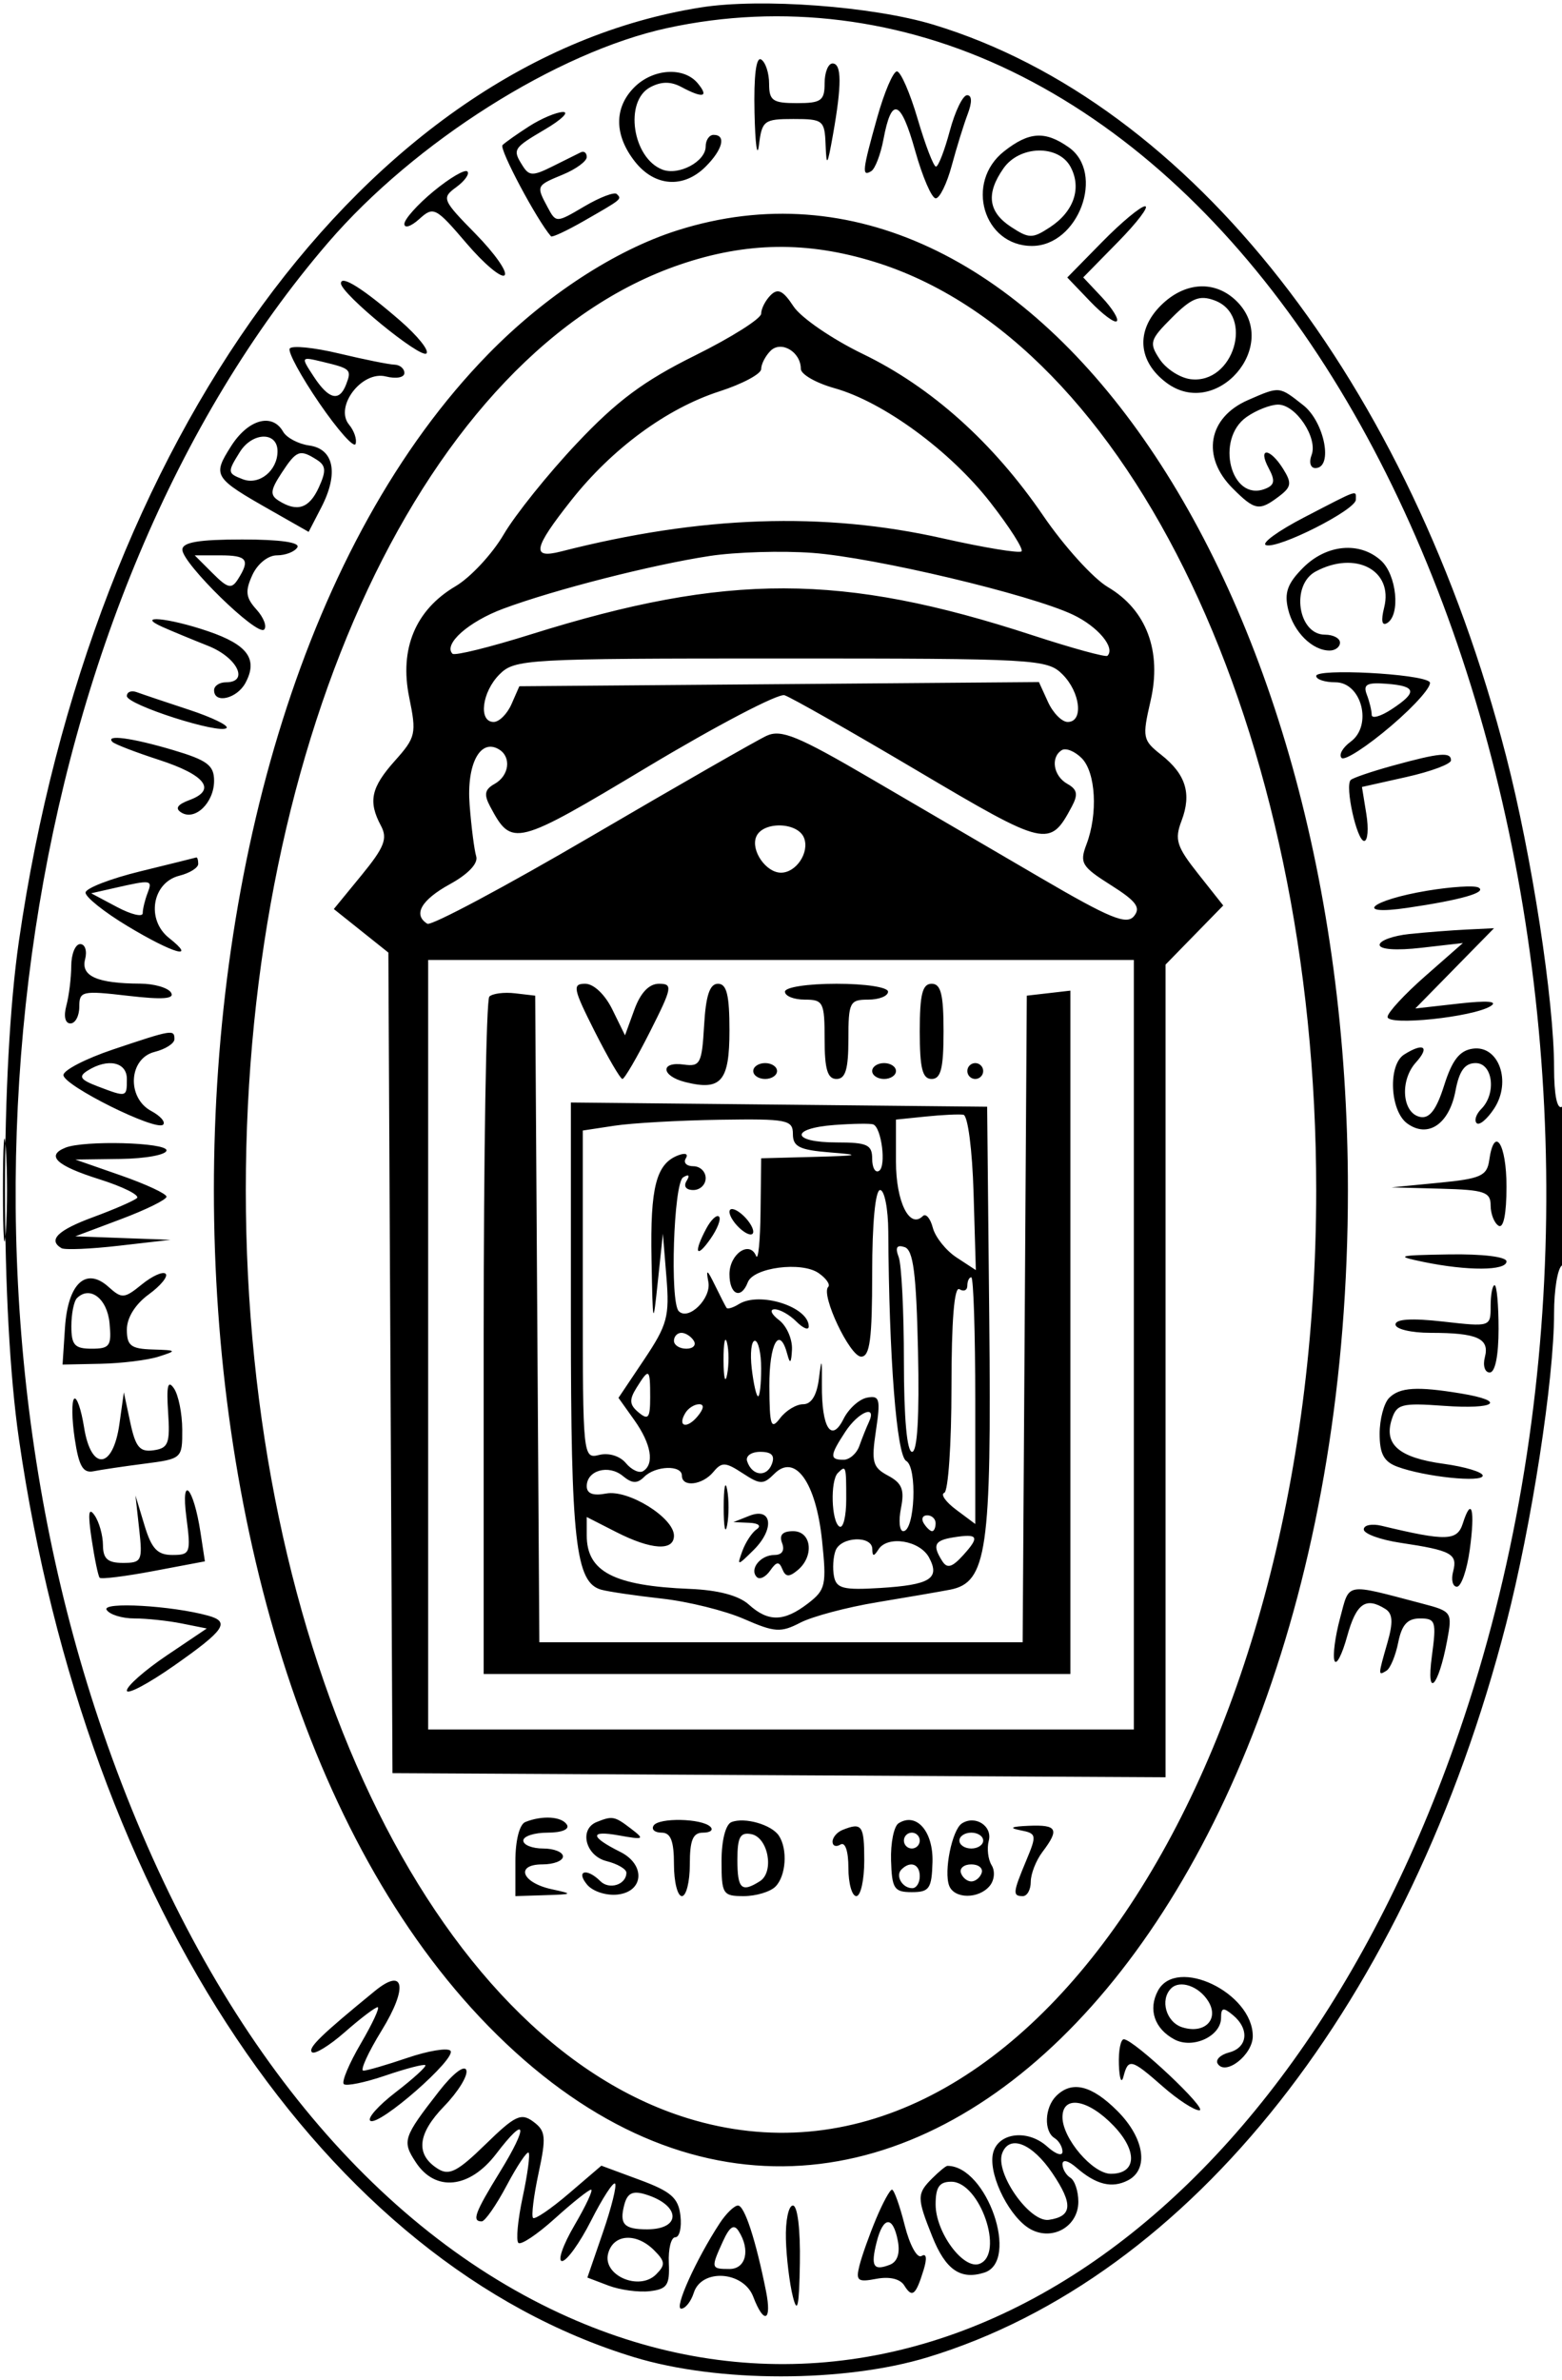 <svg xmlns="http://www.w3.org/2000/svg" width="197" height="300" viewBox="0 0 197 300" version="1.1">
	<path d="M 88.387 0.937 C 46.349 7.609, 11.570 55.196, 2.387 118.606 C 0.050 134.741, 0.050 165.259, 2.387 181.394 C 10.915 240.284, 41.101 285.294, 80 297.126 C 90.560 300.337, 106.440 300.337, 117 297.126 C 150.267 287.008, 177.686 252.257, 189.959 204.660 C 193.175 192.185, 196 173.887, 196 165.525 C 196 162.551, 196.450 159.840, 197 159.500 C 197.559 159.155, 198 154.470, 198 148.882 C 198 142.470, 197.641 139.104, 197 139.500 C 196.379 139.884, 196 138.022, 196 134.593 C 196 126.124, 193.193 107.882, 189.959 95.340 C 177.807 48.210, 150.237 12.993, 117.765 3.122 C 110.093 0.790, 95.944 -0.263, 88.387 0.937 M 84.168 3.533 C 70.250 6.554, 52.302 17.898, 41.393 30.568 C 2.851 75.334, -9.093 154.306, 12.991 218.353 C 25.179 253.699, 44.981 279.189, 69.454 291.035 C 114.210 312.698, 161.914 282.431, 184.009 218.353 C 211.864 137.570, 184.636 36.598, 127.546 8.965 C 113.733 2.279, 98.648 0.390, 84.168 3.533 M 95.160 14.191 C 95.248 18.211, 95.502 20.038, 95.723 18.250 C 96.102 15.202, 96.371 15, 100.063 15 C 103.812 15, 104.006 15.155, 104.125 18.250 C 104.235 21.094, 104.350 20.938, 105.051 17 C 106.176 10.678, 106.161 8, 105 8 C 104.450 8, 104 9.125, 104 10.500 C 104 12.690, 103.567 13, 100.500 13 C 97.456 13, 97 12.682, 97 10.559 C 97 9.216, 96.550 7.840, 96 7.500 C 95.363 7.106, 95.058 9.535, 95.160 14.191 M 80 11 C 77.429 13.571, 77.456 17.039, 80.073 20.365 C 82.563 23.532, 86.209 23.791, 89 21 C 91.153 18.847, 91.615 17, 90 17 C 89.450 17, 89 17.659, 89 18.465 C 89 20.358, 85.607 22.170, 83.545 21.379 C 79.766 19.929, 78.700 12.766, 82 11 C 83.388 10.257, 84.591 10.246, 85.934 10.965 C 88.666 12.427, 89.452 12.250, 88 10.500 C 86.251 8.392, 82.365 8.635, 80 11 M 110.632 14.816 C 108.756 21.500, 108.665 22.325, 109.887 21.570 C 110.374 21.269, 111.067 19.458, 111.425 17.546 C 112.446 12.108, 113.606 12.535, 115.425 19.019 C 116.348 22.309, 117.513 25, 118.013 25 C 118.514 25, 119.423 23.144, 120.033 20.876 C 120.644 18.607, 121.551 15.682, 122.047 14.376 C 122.617 12.877, 122.589 12, 121.971 12 C 121.433 12, 120.451 14.025, 119.789 16.500 C 119.127 18.975, 118.341 20.999, 118.043 20.999 C 117.744 20.998, 116.707 18.298, 115.737 14.999 C 114.768 11.699, 113.590 9, 113.119 9 C 112.649 9, 111.529 11.617, 110.632 14.816 M 66.742 15.914 C 65.226 16.886, 63.711 17.956, 63.376 18.291 C 62.919 18.747, 67.710 27.753, 69.494 29.791 C 69.633 29.950, 71.492 29.082, 73.624 27.860 C 78.486 25.074, 78.442 25.109, 77.793 24.459 C 77.495 24.162, 75.650 24.864, 73.693 26.019 C 70.150 28.109, 70.129 28.109, 69.067 26.125 C 67.610 23.403, 67.610 23.404, 71 22 C 72.650 21.317, 74 20.324, 74 19.795 C 74 19.266, 73.662 18.998, 73.250 19.199 C 72.838 19.400, 71.230 20.199, 69.678 20.975 C 67.238 22.196, 66.733 22.191, 65.944 20.943 C 64.604 18.826, 64.681 18.700, 68.760 16.294 C 70.817 15.081, 71.825 14.102, 71 14.117 C 70.175 14.133, 68.259 14.942, 66.742 15.914 M 126.635 19.073 C 121.660 22.985, 124.025 31, 130.154 31 C 136.012 31, 139.426 21.813, 134.777 18.557 C 131.796 16.468, 129.783 16.596, 126.635 19.073 M 126.557 21.223 C 124.332 24.398, 124.628 26.710, 127.500 28.592 C 129.790 30.092, 130.204 30.096, 132.424 28.642 C 135.438 26.667, 136.448 23.706, 135.020 21.038 C 133.503 18.203, 128.597 18.310, 126.557 21.223 M 54.694 24.100 C 52.662 25.775, 51 27.633, 51 28.228 C 51 28.823, 51.847 28.544, 52.881 27.607 C 54.679 25.981, 54.945 26.118, 58.834 30.667 C 61.072 33.286, 63.235 35.098, 63.640 34.694 C 64.044 34.289, 62.400 31.946, 59.987 29.486 C 55.764 25.184, 55.672 24.961, 57.547 23.589 C 58.620 22.805, 59.248 21.914, 58.943 21.609 C 58.638 21.305, 56.726 22.426, 54.694 24.100 M 139.011 30.489 L 134.605 34.978 137.480 37.979 C 139.061 39.629, 140.576 40.757, 140.848 40.486 C 141.119 40.214, 140.279 38.861, 138.980 37.478 L 136.618 34.965 141.017 30.482 C 143.437 28.017, 144.966 26, 144.416 26 C 143.866 26, 141.434 28.020, 139.011 30.489 M 85.438 29.035 C 77.557 31.534, 68.773 37.273, 61.591 44.617 C 15.436 91.806, 15.436 208.194, 61.591 255.383 C 109.552 304.419, 170 245.658, 170 150 C 170 72.913, 129.548 15.046, 85.438 29.035 M 85.772 33.345 C 53.762 44.254, 31 92.733, 31 150 C 31 207.797, 54.440 257.025, 86.705 266.991 C 128.200 279.807, 166 224.038, 166 150 C 166 92.203, 142.560 42.975, 110.295 33.009 C 101.807 30.388, 94.140 30.493, 85.772 33.345 M 43 35.715 C 43.001 37.020, 53.069 45.264, 53.786 44.547 C 54.153 44.180, 52.664 42.327, 50.477 40.428 C 45.829 36.393, 43 34.609, 43 35.715 M 97.188 37.212 C 96.535 37.865, 96 38.911, 96 39.537 C 96 40.162, 92.239 42.537, 87.642 44.815 C 81.180 48.016, 77.795 50.535, 72.724 55.910 C 69.116 59.734, 64.977 64.889, 63.526 67.366 C 62.074 69.843, 59.337 72.784, 57.443 73.901 C 52.398 76.878, 50.355 81.779, 51.608 87.898 C 52.547 92.482, 52.445 92.938, 49.802 95.895 C 46.783 99.275, 46.408 101.025, 48.048 104.089 C 48.909 105.699, 48.474 106.805, 45.599 110.314 L 42.102 114.581 45.542 117.326 L 48.982 120.071 49.241 171.785 L 49.500 223.500 98.250 223.760 L 147 224.019 147 172.802 L 147 121.584 150.637 117.859 L 154.275 114.134 151.127 110.160 C 148.386 106.700, 148.113 105.833, 149.015 103.461 C 150.318 100.035, 149.559 97.585, 146.435 95.128 C 144.115 93.302, 144.046 92.953, 145.110 88.346 C 146.554 82.087, 144.600 76.877, 139.732 74.004 C 137.880 72.912, 134.213 68.868, 131.582 65.017 C 125.282 55.797, 117.480 48.804, 108.820 44.615 C 104.946 42.741, 101.011 40.042, 100.076 38.616 C 98.763 36.615, 98.105 36.295, 97.188 37.212 M 146.390 38.519 C 143.221 41.688, 143.516 45.571, 147.130 48.257 C 153.434 52.942, 161.553 43.553, 156 38 C 153.279 35.279, 149.422 35.487, 146.390 38.519 M 147.816 40.030 C 145.013 42.833, 144.899 43.217, 146.259 45.277 C 147.067 46.500, 148.824 47.634, 150.166 47.797 C 155.584 48.458, 158.228 39.717, 153.170 37.861 C 151.277 37.166, 150.274 37.572, 147.816 40.030 M 36.539 43.937 C 36.282 44.352, 37.969 47.456, 40.286 50.835 C 42.604 54.214, 44.655 56.519, 44.845 55.956 C 45.034 55.393, 44.666 54.303, 44.028 53.533 C 42.148 51.268, 45.633 46.691, 48.660 47.451 C 49.967 47.779, 51 47.588, 51 47.019 C 51 46.459, 50.438 45.984, 49.750 45.964 C 49.063 45.945, 45.914 45.311, 42.753 44.555 C 39.592 43.800, 36.796 43.521, 36.539 43.937 M 97.176 44.224 C 96.529 44.871, 96 45.903, 96 46.517 C 96 47.132, 93.638 48.396, 90.750 49.327 C 84.098 51.472, 77.203 56.536, 72.037 63.073 C 67.250 69.128, 66.981 70.477, 70.750 69.514 C 88.419 65.002, 103.867 64.472, 118.923 67.864 C 124.106 69.032, 128.567 69.766, 128.836 69.497 C 129.106 69.228, 127.340 66.458, 124.913 63.342 C 119.844 56.835, 111.418 50.660, 105.250 48.931 C 102.912 48.276, 101 47.179, 101 46.492 C 101 44.355, 98.518 42.882, 97.176 44.224 M 39.572 47.470 C 41.466 50.361, 42.801 50.683, 43.655 48.457 C 44.372 46.588, 44.238 46.458, 40.707 45.611 C 37.920 44.942, 37.918 44.946, 39.572 47.470 M 157.400 50.428 C 152.353 52.625, 151.486 57.577, 155.455 61.545 C 158.266 64.357, 158.819 64.453, 161.316 62.560 C 162.876 61.377, 162.948 60.889, 161.825 59.092 C 160.152 56.412, 158.579 56.346, 160.008 59.015 C 160.858 60.603, 160.757 61.156, 159.530 61.627 C 155.239 63.274, 153.224 55.357, 157.223 52.557 C 158.445 51.701, 160.235 51, 161.199 51 C 163.444 51, 166.239 55.215, 165.416 57.359 C 165.066 58.271, 165.278 59, 165.893 59 C 168.177 59, 167.057 53.190, 164.365 51.073 C 161.299 48.661, 161.431 48.673, 157.400 50.428 M 29.137 56.250 C 26.773 59.980, 26.921 60.216, 34.214 64.362 L 38.927 67.042 40.524 63.953 C 42.731 59.686, 42.125 56.587, 39 56.154 C 37.625 55.963, 36.140 55.176, 35.700 54.404 C 34.331 52.001, 31.287 52.857, 29.137 56.250 M 30.241 56.986 C 28.658 59.520, 28.674 59.661, 30.627 60.410 C 32.685 61.200, 35 59.330, 35 56.878 C 35 54.368, 31.831 54.440, 30.241 56.986 M 35.510 59.626 C 34.092 61.789, 34.028 62.403, 35.145 63.110 C 37.483 64.592, 39.003 64.088, 40.215 61.428 C 41.163 59.346, 41.111 58.683, 39.943 57.944 C 37.807 56.592, 37.395 56.749, 35.510 59.626 M 164.500 65.203 C 161.200 66.912, 159.027 68.491, 159.671 68.712 C 161.188 69.233, 171 64.271, 171 62.983 C 171 61.744, 171.526 61.565, 164.500 65.203 M 23 69.288 C 23 71.021, 32.434 80.233, 33.311 79.355 C 33.692 78.974, 33.257 77.836, 32.344 76.827 C 30.992 75.333, 30.894 74.528, 31.820 72.496 C 32.470 71.069, 33.798 70, 34.920 70 C 35.999 70, 37.160 69.550, 37.500 69 C 37.891 68.367, 35.344 68, 30.559 68 C 25.061 68, 23 68.351, 23 69.288 M 89.520 70.077 C 82.226 71.185, 69.859 74.342, 63.452 76.732 C 59.080 78.362, 55.876 81.210, 57.071 82.404 C 57.346 82.679, 61.806 81.576, 66.982 79.953 C 91.715 72.199, 106.210 72.226, 130.214 80.070 C 135.209 81.702, 139.465 82.869, 139.671 82.662 C 140.697 81.636, 138.462 78.972, 135.325 77.484 C 129.947 74.932, 110.354 70.282, 102.500 69.693 C 98.650 69.405, 92.809 69.577, 89.520 70.077 M 164.359 71.550 C 162.381 73.528, 161.955 74.707, 162.459 76.800 C 163.147 79.654, 165.507 82, 167.691 82 C 168.411 82, 169 81.550, 169 81 C 169 80.450, 168.148 80, 167.107 80 C 163.686 80, 162.763 73.733, 165.934 72.035 C 170.946 69.353, 175.750 71.876, 174.572 76.571 C 174.149 78.256, 174.285 78.942, 174.960 78.525 C 176.652 77.479, 176.147 72.443, 174.171 70.655 C 171.484 68.223, 167.305 68.604, 164.359 71.550 M 26.811 72.250 C 28.741 74.176, 29.203 74.284, 30.018 73 C 31.575 70.545, 31.169 70, 27.778 70 L 24.556 70 26.811 72.250 M 20.500 79.029 C 21.600 79.520, 24.188 80.591, 26.250 81.410 C 29.932 82.871, 31.466 86, 28.500 86 C 27.675 86, 27 86.450, 27 87 C 27 88.751, 29.890 88.074, 30.961 86.072 C 32.560 83.085, 31.244 81.271, 26.240 79.566 C 21.230 77.859, 16.993 77.462, 20.500 79.029 M 63 85 C 60.772 87.228, 60.308 91, 62.263 91 C 62.957 91, 63.970 89.987, 64.513 88.750 L 65.500 86.500 98.265 86.236 L 131.030 85.973 132.176 88.486 C 132.806 89.869, 133.924 91, 134.661 91 C 136.679 91, 136.268 87.268, 134 85 C 132.080 83.080, 130.667 83, 98.500 83 C 66.333 83, 64.920 83.080, 63 85 M 166 85.203 C 166 85.641, 167.089 86, 168.421 86 C 171.734 86, 173.135 91.449, 170.346 93.489 C 169.333 94.230, 168.818 95.152, 169.203 95.537 C 169.589 95.922, 172.419 94.088, 175.494 91.461 C 178.569 88.834, 180.728 86.353, 180.292 85.947 C 179.183 84.915, 166 84.228, 166 85.203 M 172.384 87.557 C 172.723 88.441, 173 89.587, 173 90.105 C 173 90.623, 174.125 90.309, 175.500 89.408 C 178.801 87.245, 178.653 86.475, 174.884 86.188 C 172.382 85.997, 171.889 86.268, 172.384 87.557 M 16 87.735 C 16 88.835, 27.738 92.596, 28.571 91.762 C 28.878 91.455, 26.738 90.417, 23.815 89.456 C 20.892 88.495, 17.938 87.501, 17.250 87.247 C 16.563 86.994, 16 87.213, 16 87.735 M 81.687 96.660 C 64.970 106.682, 64.561 106.786, 61.832 101.686 C 61.004 100.140, 61.126 99.509, 62.386 98.804 C 64.213 97.781, 64.521 95.440, 62.956 94.473 C 60.585 93.008, 58.830 96.288, 59.228 101.440 C 59.442 104.223, 59.816 107.149, 60.059 107.941 C 60.330 108.826, 59.054 110.177, 56.753 111.441 C 53.121 113.436, 52.055 115.298, 53.893 116.434 C 54.383 116.737, 63.721 111.757, 74.643 105.368 C 85.564 98.978, 95.483 93.297, 96.684 92.744 C 98.515 91.901, 100.615 92.759, 109.684 98.055 C 115.633 101.529, 125.309 107.181, 131.186 110.615 C 139.964 115.743, 142.076 116.613, 143.010 115.488 C 143.913 114.400, 143.313 113.592, 140.097 111.561 C 136.414 109.236, 136.136 108.773, 137.024 106.437 C 138.491 102.579, 138.200 97.342, 136.419 95.562 C 135.550 94.693, 134.425 94.237, 133.919 94.550 C 132.463 95.450, 132.849 97.816, 134.614 98.804 C 135.874 99.509, 135.996 100.140, 135.168 101.686 C 132.391 106.875, 131.959 106.774, 115.705 97.153 C 107.278 92.165, 99.735 87.881, 98.942 87.632 C 98.149 87.384, 90.384 91.446, 81.687 96.660 M 14.189 93.522 C 14.476 93.809, 17.105 94.822, 20.031 95.772 C 25.914 97.683, 27.355 99.563, 23.913 100.837 C 22.365 101.409, 22.039 101.906, 22.873 102.421 C 24.606 103.493, 27 101.170, 27 98.416 C 27 96.463, 26.145 95.824, 21.818 94.539 C 16.630 92.998, 13.209 92.542, 14.189 93.522 M 175.665 96.507 C 173.006 97.238, 170.615 98.052, 170.351 98.316 C 169.596 99.070, 171.127 106, 172.048 106 C 172.503 106, 172.626 104.469, 172.322 102.597 L 171.770 99.195 177.385 97.938 C 180.473 97.247, 183 96.303, 183 95.841 C 183 94.753, 181.578 94.883, 175.665 96.507 M 95.357 105.513 C 94.694 107.240, 96.627 110, 98.500 110 C 100.415 110, 102.111 107.452, 101.410 105.627 C 100.623 103.576, 96.132 103.492, 95.357 105.513 M 17.687 109.832 C 13.939 110.749, 10.836 111.950, 10.790 112.500 C 10.745 113.050, 13.136 114.961, 16.104 116.746 C 21.870 120.214, 24.923 121.082, 21.318 118.228 C 18.407 115.924, 19.183 111.243, 22.619 110.381 C 23.928 110.052, 25 109.382, 25 108.892 C 25 108.401, 24.887 108.037, 24.750 108.082 C 24.613 108.126, 21.434 108.914, 17.687 109.832 M 14.500 111.916 L 11.500 112.596 14.750 114.324 C 16.538 115.274, 18 115.627, 18 115.107 C 18 114.588, 18.273 113.452, 18.607 112.582 C 19.255 110.893, 19.115 110.871, 14.500 111.916 M 180 112.272 C 172.878 113.457, 170.556 115.450, 177.480 114.434 C 184.250 113.441, 187.613 112.480, 186.460 111.868 C 185.932 111.587, 183.025 111.769, 180 112.272 M 177.750 117.728 C 175.688 117.944, 174 118.559, 174 119.095 C 174 119.680, 176.099 119.829, 179.250 119.468 L 184.500 118.867 179.750 123.038 C 177.137 125.331, 175 127.644, 175 128.176 C 175 129.335, 185.776 128.209, 188 126.818 C 188.980 126.204, 187.593 126.093, 184 126.497 L 178.500 127.116 183.462 122.058 L 188.425 117 184.962 117.168 C 183.058 117.261, 179.813 117.513, 177.750 117.728 M 8.986 121.750 C 8.979 123.263, 8.701 125.513, 8.370 126.750 C 8.008 128.100, 8.213 129, 8.883 129 C 9.498 129, 10 128.056, 10 126.902 C 10 124.922, 10.345 124.844, 16.129 125.515 C 20.531 126.026, 22.064 125.913, 21.570 125.113 C 21.192 124.501, 19.446 123.994, 17.691 123.986 C 12.263 123.963, 10.176 123.042, 10.733 120.914 C 11.008 119.861, 10.731 119, 10.117 119 C 9.502 119, 8.994 120.237, 8.986 121.750 M 54 169.500 L 54 218 98.500 218 L 143 218 143 169.500 L 143 121 98.500 121 L 54 121 54 169.500 M 75 130 C 76.666 133.300, 78.241 136, 78.500 136 C 78.759 136, 80.334 133.300, 82 130 C 84.790 124.474, 84.877 124, 83.112 124 C 81.860 124, 80.785 125.126, 80.011 127.250 L 78.827 130.500 77.232 127.250 C 76.298 125.346, 74.878 124, 73.804 124 C 72.160 124, 72.283 124.617, 75 130 M 88.802 129.250 C 88.526 134.049, 88.307 134.473, 86.250 134.187 C 83.224 133.766, 83.368 135.625, 86.421 136.391 C 90.951 137.528, 92 136.305, 92 129.893 C 92 125.416, 91.652 124, 90.552 124 C 89.511 124, 89.020 125.473, 88.802 129.250 M 99 125 C 99 125.550, 100.125 126, 101.500 126 C 103.833 126, 104 126.333, 104 131 C 104 134.778, 104.367 136, 105.500 136 C 106.633 136, 107 134.778, 107 131 C 107 126.333, 107.167 126, 109.500 126 C 110.875 126, 112 125.550, 112 125 C 112 124.436, 109.167 124, 105.500 124 C 101.833 124, 99 124.436, 99 125 M 116 130 C 116 134.667, 116.333 136, 117.500 136 C 118.667 136, 119 134.667, 119 130 C 119 125.333, 118.667 124, 117.500 124 C 116.333 124, 116 125.333, 116 130 M 61.713 125.621 C 61.321 126.013, 61 145.383, 61 168.667 L 61 211 98 211 L 135 211 135 167.934 L 135 124.867 132.250 125.184 L 129.500 125.500 129.239 166.250 L 128.978 207 98.500 207 L 68.022 207 67.761 166.250 L 67.500 125.500 64.963 125.204 C 63.567 125.041, 62.104 125.229, 61.713 125.621 M 14.250 132.285 C 10.813 133.440, 8 134.891, 8 135.509 C 8 136.826, 19.694 142.639, 20.574 141.759 C 20.903 141.431, 20.233 140.660, 19.086 140.046 C 15.950 138.368, 16.226 133.411, 19.500 132.589 C 20.875 132.244, 22 131.520, 22 130.981 C 22 129.726, 21.723 129.773, 14.250 132.285 M 177.083 132.927 C 175.036 134.223, 175.295 140.011, 177.471 141.603 C 180.086 143.514, 182.779 141.697, 183.568 137.488 C 184.041 134.966, 184.746 134, 186.111 134 C 188.286 134, 188.755 137.845, 186.817 139.783 C 186.166 140.434, 185.905 141.238, 186.237 141.570 C 186.569 141.902, 187.563 141.070, 188.447 139.722 C 190.670 136.328, 189.020 131.716, 185.748 132.181 C 184.086 132.417, 183.145 133.621, 182.139 136.802 C 181.173 139.856, 180.302 141.013, 179.139 140.792 C 176.840 140.354, 176.500 136.210, 178.575 133.918 C 180.378 131.925, 179.543 131.370, 177.083 132.927 M 11.034 134.958 C 9.860 135.700, 10.122 136.096, 12.349 136.943 C 15.993 138.328, 16 138.326, 16 136 C 16 133.854, 13.582 133.346, 11.034 134.958 M 95 135 C 95 135.550, 95.675 136, 96.500 136 C 97.325 136, 98 135.550, 98 135 C 98 134.450, 97.325 134, 96.500 134 C 95.675 134, 95 134.450, 95 135 M 110 135 C 110 135.550, 110.675 136, 111.500 136 C 112.325 136, 113 135.550, 113 135 C 113 134.450, 112.325 134, 111.500 134 C 110.675 134, 110 134.450, 110 135 M 122 135 C 122 135.550, 122.450 136, 123 136 C 123.550 136, 124 135.550, 124 135 C 124 134.450, 123.550 134, 123 134 C 122.450 134, 122 134.450, 122 135 M 72 166.334 C 72 194.286, 72.585 199.483, 75.834 200.377 C 76.750 200.630, 80.200 201.136, 83.500 201.503 C 86.800 201.870, 91.451 203.024, 93.835 204.067 C 97.703 205.759, 98.469 205.809, 100.934 204.534 C 102.453 203.748, 106.802 202.592, 110.598 201.964 C 114.394 201.337, 118.542 200.622, 119.816 200.376 C 124.476 199.476, 125.057 195.470, 124.766 166.243 L 124.500 139.500 98.250 139.233 L 72 138.967 72 166.334 M 0.370 150 C 0.370 155.775, 0.535 158.137, 0.737 155.250 C 0.939 152.363, 0.939 147.637, 0.737 144.750 C 0.535 141.863, 0.370 144.225, 0.370 150 M 116.750 140.737 L 113 141.121 113 146.438 C 113 151.481, 114.714 154.952, 116.382 153.285 C 116.765 152.901, 117.333 153.559, 117.644 154.747 C 117.955 155.935, 119.303 157.624, 120.641 158.501 L 123.074 160.094 122.787 150.378 C 122.625 144.895, 122.064 140.595, 121.500 140.508 C 120.950 140.423, 118.813 140.526, 116.750 140.737 M 77.500 141.892 L 73.500 142.500 73.500 163.204 C 73.500 183.654, 73.525 183.901, 75.574 183.389 C 76.776 183.089, 78.191 183.525, 78.938 184.425 C 79.647 185.279, 80.626 185.731, 81.113 185.430 C 82.568 184.531, 82.128 181.988, 80.002 179.002 L 78.003 176.196 81.252 171.348 C 84.162 167.004, 84.453 165.928, 84.051 161 L 83.603 155.500 82.969 161.500 C 82.357 167.305, 82.331 167.213, 82.168 158.684 C 81.996 149.646, 82.755 146.692, 85.524 145.629 C 86.436 145.279, 86.846 145.441, 86.493 146.011 C 86.157 146.555, 86.584 147, 87.441 147 C 88.298 147, 89 147.675, 89 148.500 C 89 149.325, 88.298 150, 87.441 150 C 86.517 150, 86.173 149.530, 86.595 148.845 C 87.038 148.130, 86.870 147.962, 86.155 148.405 C 84.954 149.146, 84.469 164.135, 85.608 165.274 C 86.843 166.509, 89.727 163.665, 89.339 161.593 C 89.022 159.895, 89.178 159.972, 90.170 162 C 90.843 163.375, 91.500 164.658, 91.630 164.850 C 91.760 165.043, 92.459 164.832, 93.183 164.381 C 95.810 162.747, 102 164.721, 102 167.194 C 102 167.716, 101.293 167.436, 100.429 166.571 C 99.564 165.707, 98.327 165.014, 97.679 165.032 C 97.030 165.049, 97.287 165.661, 98.250 166.392 C 99.213 167.123, 99.948 168.796, 99.884 170.110 C 99.802 171.805, 99.635 171.991, 99.311 170.750 C 98.324 166.974, 97.002 169.296, 97.032 174.750 C 97.059 179.746, 97.238 180.271, 98.392 178.750 C 99.123 177.787, 100.431 177, 101.300 177 C 102.332 177, 103.020 175.873, 103.286 173.750 C 103.623 171.062, 103.687 171.199, 103.658 174.541 C 103.611 179.977, 104.851 181.932, 106.389 178.847 C 107.028 177.566, 108.360 176.362, 109.350 176.171 C 110.943 175.864, 111.072 176.338, 110.474 180.324 C 109.877 184.305, 110.053 184.958, 112.006 186.003 C 113.765 186.945, 114.095 187.774, 113.632 190.092 C 113.312 191.691, 113.441 193, 113.920 193 C 115.385 193, 115.719 184.942, 114.287 184.141 C 113.086 183.468, 112.123 171.144, 112.031 155.250 C 112.014 152.363, 111.550 150, 111 150 C 110.397 150, 110 154.167, 110 160.500 C 110 168.803, 109.709 171, 108.609 171 C 107.184 171, 103.485 163.182, 104.452 162.215 C 104.746 161.920, 104.203 161.135, 103.244 160.469 C 101.089 158.973, 95.030 159.758, 94.314 161.625 C 93.461 163.846, 92 163.203, 92 160.607 C 92 158.054, 94.544 156.310, 95.356 158.306 C 95.624 158.963, 95.878 156.463, 95.921 152.750 L 96 146 102.750 145.820 C 108.353 145.670, 108.693 145.576, 104.750 145.265 C 100.840 144.957, 100 144.547, 100 142.945 C 100 141.148, 99.295 141.011, 90.750 141.142 C 85.662 141.220, 79.700 141.557, 77.500 141.892 M 105.250 141.800 C 99.586 142.220, 99.789 144, 105.500 144 C 109.376 144, 110 144.285, 110 146.059 C 110 147.191, 110.390 147.877, 110.866 147.583 C 111.794 147.009, 111.181 142.132, 110.131 141.728 C 109.784 141.595, 107.588 141.627, 105.250 141.800 M 8.250 144.662 C 5.755 145.669, 7.111 146.933, 12.513 148.636 C 15.545 149.592, 17.683 150.665, 17.263 151.022 C 16.843 151.378, 14.362 152.456, 11.750 153.417 C 7.284 155.061, 6.016 156.300, 7.750 157.326 C 8.162 157.570, 11.425 157.433, 15 157.022 L 21.500 156.274 15.500 156.054 L 9.500 155.835 15.250 153.673 C 18.413 152.485, 21 151.210, 21 150.840 C 21 150.469, 18.412 149.265, 15.250 148.162 L 9.500 146.158 15.250 146.079 C 18.413 146.036, 21 145.550, 21 145 C 21 143.992, 10.595 143.716, 8.250 144.662 M 187.820 146.250 C 187.540 148.219, 186.751 148.573, 181.500 149.082 L 175.500 149.664 181.750 149.832 C 187.212 149.979, 188 150.245, 188 151.941 C 188 153.009, 188.450 154.160, 189 154.500 C 189.621 154.884, 190 153.010, 190 149.559 C 190 144.127, 188.454 141.781, 187.820 146.250 M 92 152.755 C 92 153.305, 92.675 154.315, 93.500 155 C 94.337 155.694, 95 155.803, 95 155.245 C 95 154.695, 94.325 153.685, 93.500 153 C 92.663 152.306, 92 152.197, 92 152.755 M 89.081 154.849 C 87.448 157.901, 87.786 158.751, 89.602 156.158 C 90.483 154.900, 90.970 153.636, 90.683 153.350 C 90.396 153.063, 89.676 153.738, 89.081 154.849 M 113.341 158.445 C 113.703 159.390, 114 165.302, 114 171.582 C 114 178.748, 114.384 183, 115.030 183 C 115.697 183, 115.961 178.537, 115.780 170.332 C 115.563 160.506, 115.184 157.559, 114.091 157.195 C 113.101 156.867, 112.878 157.239, 113.341 158.445 M 179.500 159.057 C 185.087 160.213, 190 160.186, 190 159 C 190 158.415, 186.993 158.048, 182.750 158.115 C 176.221 158.219, 175.898 158.312, 179.500 159.057 M 17.892 161.895 C 15.675 163.697, 15.368 163.721, 13.691 162.212 C 10.839 159.645, 8.561 161.776, 8.195 167.352 L 7.890 172 12.695 171.900 C 15.338 171.845, 18.625 171.440, 20 171 C 22.369 170.241, 22.329 170.194, 19.250 170.100 C 16.507 170.016, 16 169.623, 16 167.583 C 16 166.100, 17.061 164.394, 18.748 163.165 C 20.260 162.064, 21.223 160.890, 20.890 160.556 C 20.556 160.223, 19.207 160.825, 17.892 161.895 M 122 162.059 C 122 162.641, 121.550 162.840, 121 162.500 C 120.353 162.100, 120 166.462, 120 174.858 C 120 181.994, 119.592 187.983, 119.093 188.167 C 118.593 188.350, 119.268 189.309, 120.593 190.297 L 123 192.093 123 176.547 C 123 167.996, 122.775 161, 122.500 161 C 122.225 161, 122 161.477, 122 162.059 M 188 164.629 C 188 167.251, 187.984 167.257, 182 166.580 C 178.046 166.132, 176 166.259, 176 166.950 C 176 167.528, 177.988 168, 180.418 168 C 186.313 168, 187.890 168.705, 187.273 171.065 C 186.994 172.129, 187.269 173, 187.883 173 C 188.570 173, 189 170.883, 189 167.500 C 189 164.475, 188.775 162, 188.500 162 C 188.225 162, 188 163.183, 188 164.629 M 9.701 163.632 C 9.316 164.018, 9 165.608, 9 167.167 C 9 169.541, 9.415 170, 11.563 170 C 13.852 170, 14.093 169.652, 13.813 166.758 C 13.515 163.667, 11.329 162.005, 9.701 163.632 M 85 169 C 85 169.550, 85.702 170, 86.559 170 C 87.416 170, 87.840 169.550, 87.500 169 C 87.160 168.450, 86.459 168, 85.941 168 C 85.423 168, 85 168.450, 85 169 M 91.252 171.500 C 91.263 173.700, 91.468 174.482, 91.707 173.238 C 91.946 171.994, 91.937 170.194, 91.687 169.238 C 91.437 168.282, 91.241 169.300, 91.252 171.500 M 94.810 172.500 C 95.035 174.425, 95.395 176, 95.609 176 C 95.824 176, 96 174.425, 96 172.500 C 96 170.575, 95.640 169, 95.201 169 C 94.761 169, 94.585 170.575, 94.810 172.500 M 80.285 174.915 C 79.328 176.447, 79.380 177.071, 80.545 178.037 C 81.766 179.050, 82 178.742, 82 176.122 C 82 172.465, 81.871 172.375, 80.285 174.915 M 21.202 178 C 21.463 181.942, 21.236 182.538, 19.371 182.804 C 17.629 183.052, 17.096 182.418, 16.431 179.304 L 15.620 175.500 15.060 179.490 C 14.256 185.218, 11.492 185.480, 10.602 179.914 C 10.235 177.614, 9.669 175.997, 9.346 176.320 C 9.023 176.643, 9.059 178.906, 9.425 181.348 C 9.945 184.813, 10.465 185.714, 11.795 185.447 C 12.733 185.258, 15.637 184.828, 18.250 184.491 C 22.951 183.884, 23 183.839, 22.985 180.189 C 22.976 178.160, 22.504 175.825, 21.936 175 C 21.171 173.889, 20.981 174.667, 21.202 178 M 175.200 176.200 C 174.540 176.860, 174 178.896, 174 180.725 C 174 183.260, 174.535 184.247, 176.250 184.881 C 179.690 186.152, 187 186.912, 187 185.999 C 187 185.553, 184.773 184.881, 182.050 184.507 C 176.453 183.737, 174.520 182.088, 175.521 178.935 C 176.143 176.973, 176.749 176.814, 182.103 177.201 C 188.647 177.674, 190.112 176.611, 184.250 175.642 C 178.714 174.727, 176.539 174.861, 175.200 176.200 M 86.459 178.067 C 85.383 179.808, 86.608 180.177, 87.980 178.524 C 88.769 177.574, 88.845 177, 88.181 177 C 87.597 177, 86.821 177.480, 86.459 178.067 M 106.615 180.465 C 104.642 183.475, 104.608 184, 106.383 184 C 107.144 184, 108.045 183.213, 108.384 182.250 C 108.724 181.287, 109.263 179.938, 109.584 179.250 C 110.643 176.978, 108.261 177.952, 106.615 180.465 M 94.229 184.188 C 94.846 186.039, 96.690 186.249, 97.345 184.542 C 97.760 183.461, 97.323 183, 95.885 183 C 94.746 183, 94.009 183.528, 94.229 184.188 M 89.969 185.537 C 88.588 187.202, 86 187.504, 86 186 C 86 184.627, 82.662 184.738, 81.242 186.158 C 80.366 187.034, 79.714 187.007, 78.555 186.046 C 76.758 184.554, 74 185.332, 74 187.330 C 74 188.268, 74.798 188.570, 76.446 188.255 C 79.236 187.722, 85 191.302, 85 193.568 C 85 195.541, 82.129 195.360, 77.711 193.108 L 74 191.216 74 193.536 C 74 198.110, 77.431 199.890, 87 200.277 C 90.580 200.422, 93.177 201.111, 94.439 202.250 C 96.900 204.472, 98.878 204.434, 101.906 202.106 C 104.131 200.395, 104.264 199.798, 103.673 194.145 C 102.909 186.839, 100.271 183.157, 97.667 185.761 C 96.271 187.158, 95.879 187.151, 93.652 185.691 C 91.493 184.277, 91.031 184.258, 89.969 185.537 M 105.667 185.667 C 104.698 186.635, 104.849 191.789, 105.864 192.416 C 106.339 192.709, 106.727 191.161, 106.727 188.975 C 106.727 184.739, 106.695 184.638, 105.667 185.667 M 91.272 190 C 91.272 192.475, 91.467 193.488, 91.706 192.250 C 91.944 191.012, 91.944 188.988, 91.706 187.750 C 91.467 186.512, 91.272 187.525, 91.272 190 M 23.507 191.250 C 24.092 195.761, 24.002 196, 21.738 196 C 19.850 196, 19.116 195.218, 18.219 192.250 L 17.085 188.500 17.555 192.750 C 17.996 196.746, 17.874 197, 15.512 197 C 13.578 197, 12.996 196.482, 12.985 194.750 C 12.976 193.512, 12.500 191.825, 11.926 191 C 11.170 189.914, 11.068 190.743, 11.555 194 C 11.926 196.475, 12.382 198.667, 12.569 198.872 C 12.757 199.076, 15.820 198.694, 19.376 198.023 L 25.842 196.803 25.285 193.152 C 24.411 187.418, 22.785 185.679, 23.507 191.250 M 94.500 191.066 L 92.500 191.859 94.500 191.945 C 95.674 191.995, 96.057 192.334, 95.427 192.765 C 94.837 193.169, 94.026 194.400, 93.626 195.500 C 92.928 197.417, 92.987 197.412, 95.046 195.375 C 97.732 192.718, 97.378 189.925, 94.500 191.066 M 184.494 192.018 C 183.789 194.242, 182.412 194.283, 174.250 192.323 C 173.012 192.026, 172 192.231, 172 192.778 C 172 193.325, 174.083 194.085, 176.628 194.467 C 183.067 195.432, 183.850 195.857, 183.273 198.065 C 182.994 199.129, 183.208 200, 183.747 200 C 184.287 200, 185.016 197.901, 185.367 195.337 C 186.060 190.285, 185.600 188.535, 184.494 192.018 M 116.500 192 C 116.840 192.550, 117.316 193, 117.559 193 C 117.802 193, 118 192.550, 118 192 C 118 191.450, 117.523 191, 116.941 191 C 116.359 191, 116.160 191.450, 116.500 192 M 98.638 194.500 C 98.997 195.435, 98.631 196, 97.666 196 C 95.903 196, 94.471 197.805, 95.454 198.788 C 95.814 199.148, 96.569 198.780, 97.131 197.971 C 97.931 196.819, 98.265 196.780, 98.673 197.792 C 99.074 198.784, 99.520 198.813, 100.597 197.919 C 102.721 196.157, 102.358 193, 100.031 193 C 98.692 193, 98.247 193.480, 98.638 194.500 M 120.250 193.780 C 117.841 194.164, 117.561 194.759, 118.839 196.774 C 119.456 197.746, 120.081 197.567, 121.484 196.018 C 123.600 193.680, 123.379 193.280, 120.250 193.780 M 105.384 195.442 C 105.080 196.234, 104.989 197.697, 105.183 198.692 C 105.481 200.225, 106.367 200.448, 111.017 200.160 C 117.318 199.769, 118.592 198.975, 117.175 196.326 C 116.017 194.163, 111.935 193.504, 110.796 195.296 C 110.208 196.221, 110.027 196.211, 110.015 195.250 C 109.994 193.513, 106.062 193.676, 105.384 195.442 M 169.005 203.982 C 168.388 206.274, 168.073 208.678, 168.306 209.324 C 168.538 209.971, 169.257 208.588, 169.903 206.250 C 171.052 202.090, 172.252 201.238, 174.737 202.816 C 175.653 203.398, 175.718 204.496, 174.987 207.045 C 173.787 211.229, 173.787 211.250, 174.871 210.580 C 175.350 210.284, 176.014 208.682, 176.346 207.021 C 176.792 204.790, 177.509 204, 179.089 204 C 181.063 204, 181.178 204.365, 180.589 208.750 C 179.848 214.261, 181.407 212.689, 182.508 206.815 C 183.185 203.199, 183.127 203.112, 179.349 202.121 C 169.497 199.536, 170.238 199.403, 169.005 203.982 M 13.447 202.914 C 13.816 203.511, 15.385 204, 16.934 204 C 18.483 204, 21.174 204.285, 22.914 204.633 L 26.079 205.266 21.039 208.659 C 18.268 210.526, 16 212.520, 16 213.090 C 16 213.661, 18.700 212.234, 22 209.919 C 28.362 205.456, 29.059 204.428, 26.250 203.649 C 21.690 202.384, 12.804 201.874, 13.447 202.914 M 66.250 229.662 C 65.515 229.959, 65 231.986, 65 234.583 L 65 239 68.750 238.882 C 72.292 238.770, 72.338 238.728, 69.582 238.132 C 65.797 237.312, 64.937 235, 68.417 235 C 69.838 235, 71 234.550, 71 234 C 71 233.450, 69.875 233, 68.500 233 C 67.125 233, 66 232.550, 66 232 C 66 231.450, 67.377 231, 69.059 231 C 70.844 231, 71.861 230.583, 71.500 230 C 70.855 228.956, 68.392 228.798, 66.250 229.662 M 75.250 229.662 C 72.995 230.572, 73.845 233.923, 76.500 234.589 C 77.875 234.934, 79 235.591, 79 236.049 C 79 237.553, 76.849 238.249, 75.713 237.113 C 74.013 235.413, 72.579 235.788, 74.042 237.551 C 74.758 238.413, 76.476 238.968, 77.914 238.801 C 81.223 238.416, 81.424 235.020, 78.232 233.428 C 74.417 231.526, 74.323 230.681, 78 231.339 C 81.248 231.920, 81.360 231.858, 79.559 230.482 C 77.507 228.915, 77.231 228.863, 75.250 229.662 M 82.428 230.116 C 82.128 230.602, 82.584 231, 83.441 231 C 84.593 231, 85 232.044, 85 235 C 85 237.200, 85.450 239, 86 239 C 86.550 239, 87 237.200, 87 235 C 87 231.933, 87.389 231, 88.667 231 C 89.583 231, 90.002 230.669, 89.598 230.264 C 88.526 229.193, 83.068 229.080, 82.428 230.116 M 92.250 229.672 C 91.513 229.964, 91 231.980, 91 234.583 C 91 238.754, 91.156 239, 93.800 239 C 95.340 239, 97.140 238.460, 97.800 237.800 C 99.136 236.464, 99.364 233.098, 98.235 231.385 C 97.316 229.991, 93.910 229.016, 92.250 229.672 M 113.326 229.820 C 112.739 230.194, 112.313 232.300, 112.379 234.500 C 112.487 238.068, 112.770 238.500, 115 238.500 C 117.208 238.500, 117.512 238.058, 117.607 234.709 C 117.716 230.837, 115.571 228.388, 113.326 229.820 M 121.308 229.843 C 120.079 230.642, 119.014 235.872, 119.710 237.687 C 120.355 239.367, 123.436 239.385, 124.820 237.716 C 125.418 236.996, 125.526 235.851, 125.065 235.106 C 124.614 234.376, 124.451 232.990, 124.703 232.027 C 125.191 230.161, 122.992 228.747, 121.308 229.843 M 106.250 230.662 C 105.563 230.940, 105 231.606, 105 232.142 C 105 232.679, 105.450 232.840, 106 232.500 C 106.595 232.132, 107 233.323, 107 235.441 C 107 237.398, 107.450 239, 108 239 C 108.550 239, 109 236.975, 109 234.500 C 109 230.063, 108.717 229.667, 106.250 230.662 M 128.674 230.696 C 130.744 231.099, 130.780 231.282, 129.424 234.527 C 127.732 238.578, 127.692 239, 129 239 C 129.550 239, 130 238.186, 130 237.191 C 130 236.196, 130.661 234.509, 131.468 233.441 C 133.644 230.564, 133.343 229.986, 129.750 230.136 C 127.536 230.229, 127.193 230.407, 128.674 230.696 M 93 234.427 C 93 238.100, 93.518 238.592, 95.837 237.122 C 97.686 235.950, 96.888 231.594, 94.750 231.187 C 93.348 230.920, 93 231.563, 93 234.427 M 114 232 C 114 232.550, 114.450 233, 115 233 C 115.550 233, 116 232.550, 116 232 C 116 231.450, 115.550 231, 115 231 C 114.450 231, 114 231.450, 114 232 M 121 232 C 121 232.550, 121.675 233, 122.500 233 C 123.325 233, 124 232.550, 124 232 C 124 231.450, 123.325 231, 122.500 231 C 121.675 231, 121 231.450, 121 232 M 113.694 235.639 C 112.895 236.438, 113.798 238, 115.059 238 C 115.577 238, 116 237.325, 116 236.500 C 116 234.954, 114.820 234.513, 113.694 235.639 M 121.192 236.075 C 121.389 236.666, 121.977 237.150, 122.500 237.150 C 123.023 237.150, 123.611 236.666, 123.808 236.075 C 124.005 235.484, 123.417 235, 122.500 235 C 121.583 235, 120.995 235.484, 121.192 236.075 M 47.276 250.960 C 40.459 256.533, 38.807 258.140, 39.341 258.674 C 39.666 259, 41.539 257.856, 43.501 256.133 C 45.464 254.410, 47.322 253, 47.630 253 C 47.938 253, 46.983 255.060, 45.507 257.579 C 44.031 260.097, 43.064 262.397, 43.358 262.691 C 43.651 262.985, 46.017 262.501, 48.615 261.615 C 51.213 260.730, 53.476 260.142, 53.643 260.309 C 53.810 260.476, 52.132 262.007, 49.915 263.712 C 47.698 265.416, 46.259 267.042, 46.718 267.326 C 47.839 268.019, 57.689 259.383, 56.804 258.483 C 56.422 258.094, 53.979 258.501, 51.376 259.388 C 48.773 260.274, 46.278 261, 45.831 261 C 45.384 261, 46.423 258.718, 48.139 255.929 C 51.473 250.510, 51.019 247.900, 47.276 250.960 M 146.039 250.928 C 144.778 253.283, 145.603 255.717, 148.118 257.063 C 150.438 258.305, 154 256.657, 154 254.342 C 154 253.045, 154.274 252.982, 155.500 254 C 157.608 255.750, 157.365 258.092, 155.011 258.707 C 153.917 258.993, 153.270 259.627, 153.572 260.116 C 154.553 261.703, 158 259.006, 158 256.652 C 158 251.175, 148.372 246.567, 146.039 250.928 M 147.701 250.632 C 146.265 252.069, 147.070 254.887, 149.101 255.532 C 151.931 256.430, 153.818 254.521, 152.370 252.222 C 151.183 250.337, 148.806 249.527, 147.701 250.632 M 141.116 260.250 C 141.180 262.038, 141.438 262.712, 141.689 261.750 C 142.300 259.412, 142.673 259.505, 146.653 263 C 148.532 264.650, 150.604 266, 151.257 266 C 152.493 266, 143.070 257.124, 141.750 257.045 C 141.338 257.020, 141.052 258.462, 141.116 260.250 M 55.369 263.603 C 50.838 269.424, 50.690 269.878, 52.437 272.544 C 54.914 276.325, 59.235 275.869, 62.589 271.473 C 66.400 266.475, 66.685 267.857, 63.058 273.752 C 59.884 278.910, 59.482 280, 60.752 280 C 61.165 280, 62.582 277.967, 63.900 275.482 C 65.219 272.997, 66.465 271.131, 66.669 271.336 C 66.874 271.541, 66.538 274.055, 65.923 276.923 C 65.308 279.791, 65.062 282.395, 65.376 282.709 C 65.690 283.023, 67.760 281.642, 69.976 279.640 C 72.193 277.638, 74.248 276, 74.545 276 C 74.842 276, 73.898 278.025, 72.447 280.500 C 70.997 282.975, 70.295 285, 70.888 285 C 71.481 285, 73.129 282.705, 74.550 279.901 C 75.972 277.096, 77.330 274.997, 77.570 275.236 C 77.809 275.476, 77.122 278.239, 76.043 281.376 L 74.080 287.080 76.731 288.088 C 78.189 288.642, 80.534 288.962, 81.941 288.798 C 84.137 288.542, 84.479 288.039, 84.353 285.250 C 84.271 283.462, 84.639 282, 85.169 282 C 85.699 282, 85.990 280.774, 85.816 279.275 C 85.556 277.036, 84.641 276.233, 80.672 274.764 L 75.844 272.977 71.749 276.483 C 69.497 278.410, 67.463 279.797, 67.230 279.563 C 66.996 279.329, 67.306 276.800, 67.919 273.942 C 68.905 269.344, 68.830 268.594, 67.267 267.434 C 65.719 266.286, 64.970 266.640, 61.227 270.292 C 57.713 273.721, 56.648 274.268, 55.227 273.373 C 52.371 271.575, 52.632 268.975, 56.019 265.481 C 57.782 263.662, 59.039 261.618, 58.813 260.939 C 58.578 260.234, 57.103 261.374, 55.369 263.603 M 133.200 264.200 C 131.742 265.658, 131.629 268.653, 133 269.500 C 133.550 269.840, 134 270.611, 134 271.214 C 134 271.817, 133.137 271.529, 132.082 270.575 C 129.501 268.239, 125.590 268.867, 125.189 271.682 C 124.790 274.490, 127.450 279.635, 130.010 281.006 C 132.783 282.490, 136 280.620, 136 277.524 C 136 276.201, 135.550 274.840, 135 274.500 C 134.450 274.160, 134 273.389, 134 272.786 C 134 272.155, 134.742 272.336, 135.750 273.215 C 138.228 275.373, 140.228 275.870, 142.250 274.830 C 144.942 273.445, 144.343 269.497, 140.923 266.077 C 137.671 262.825, 135.180 262.220, 133.200 264.200 M 134 266.865 C 134 269.550, 137.807 274, 140.104 274 C 143.353 274, 143.512 271.144, 140.443 267.940 C 137.225 264.581, 134 264.043, 134 266.865 M 126.400 271.401 C 125.450 273.877, 129.855 280.165, 132.287 279.804 C 135.245 279.367, 135.362 277.833, 132.738 273.939 C 130.190 270.157, 127.318 269.008, 126.400 271.401 M 117.571 274.571 C 115.622 276.521, 115.622 277.015, 117.578 281.903 C 119.259 286.105, 121.138 287.408, 124.141 286.455 C 128.631 285.030, 124.473 273, 119.490 273 C 119.299 273, 118.436 273.707, 117.571 274.571 M 118 277.865 C 118 281.385, 121.508 286.126, 123.537 285.348 C 126.728 284.123, 123.587 275, 119.974 275 C 118.468 275, 118 275.679, 118 277.865 M 78.733 277.914 C 78.095 280.353, 78.697 281, 81.608 281 C 86.007 281, 85.844 277.931, 81.374 276.584 C 79.785 276.106, 79.118 276.441, 78.733 277.914 M 110.484 279.692 C 109.636 281.722, 108.695 284.366, 108.394 285.568 C 107.912 287.487, 108.171 287.690, 110.529 287.239 C 112.190 286.922, 113.533 287.244, 114.052 288.084 C 115.043 289.688, 115.499 289.321, 116.483 286.125 C 116.941 284.637, 116.844 283.979, 116.223 284.362 C 115.671 284.703, 114.729 282.982, 114.101 280.488 C 113.480 278.019, 112.759 276, 112.499 276 C 112.239 276, 111.333 277.661, 110.484 279.692 M 90.760 280.250 C 87.777 284.813, 84.988 291, 85.912 291 C 86.436 291, 87.151 290.100, 87.500 289 C 88.482 285.905, 93.767 286.257, 95 289.500 C 96.347 293.043, 97.370 292.602, 96.611 288.804 C 95.315 282.324, 93.900 278, 93.076 278 C 92.611 278, 91.568 279.012, 90.760 280.250 M 99.118 282.250 C 99.183 284.587, 99.580 287.850, 100 289.500 C 100.574 291.757, 100.793 290.705, 100.882 285.250 C 100.951 281.004, 100.586 278, 100 278 C 99.450 278, 99.053 279.913, 99.118 282.250 M 91.173 282.519 C 89.635 285.896, 89.659 286, 92 286 C 94.083 286, 94.665 283.597, 93.158 281.222 C 92.571 280.296, 92.023 280.655, 91.173 282.519 M 110.560 282.618 C 109.796 285.662, 110.144 286.266, 112.209 285.473 C 113.175 285.103, 113.538 284.034, 113.235 282.450 C 112.624 279.250, 111.385 279.328, 110.560 282.618 M 76.696 284.055 C 75.976 286.806, 80.609 288.820, 82.745 286.684 C 83.942 285.486, 83.907 285.050, 82.500 283.643 C 80.236 281.379, 77.342 281.584, 76.696 284.055" stroke="none" fill="#000000" fill-rule="evenodd"/>
</svg>